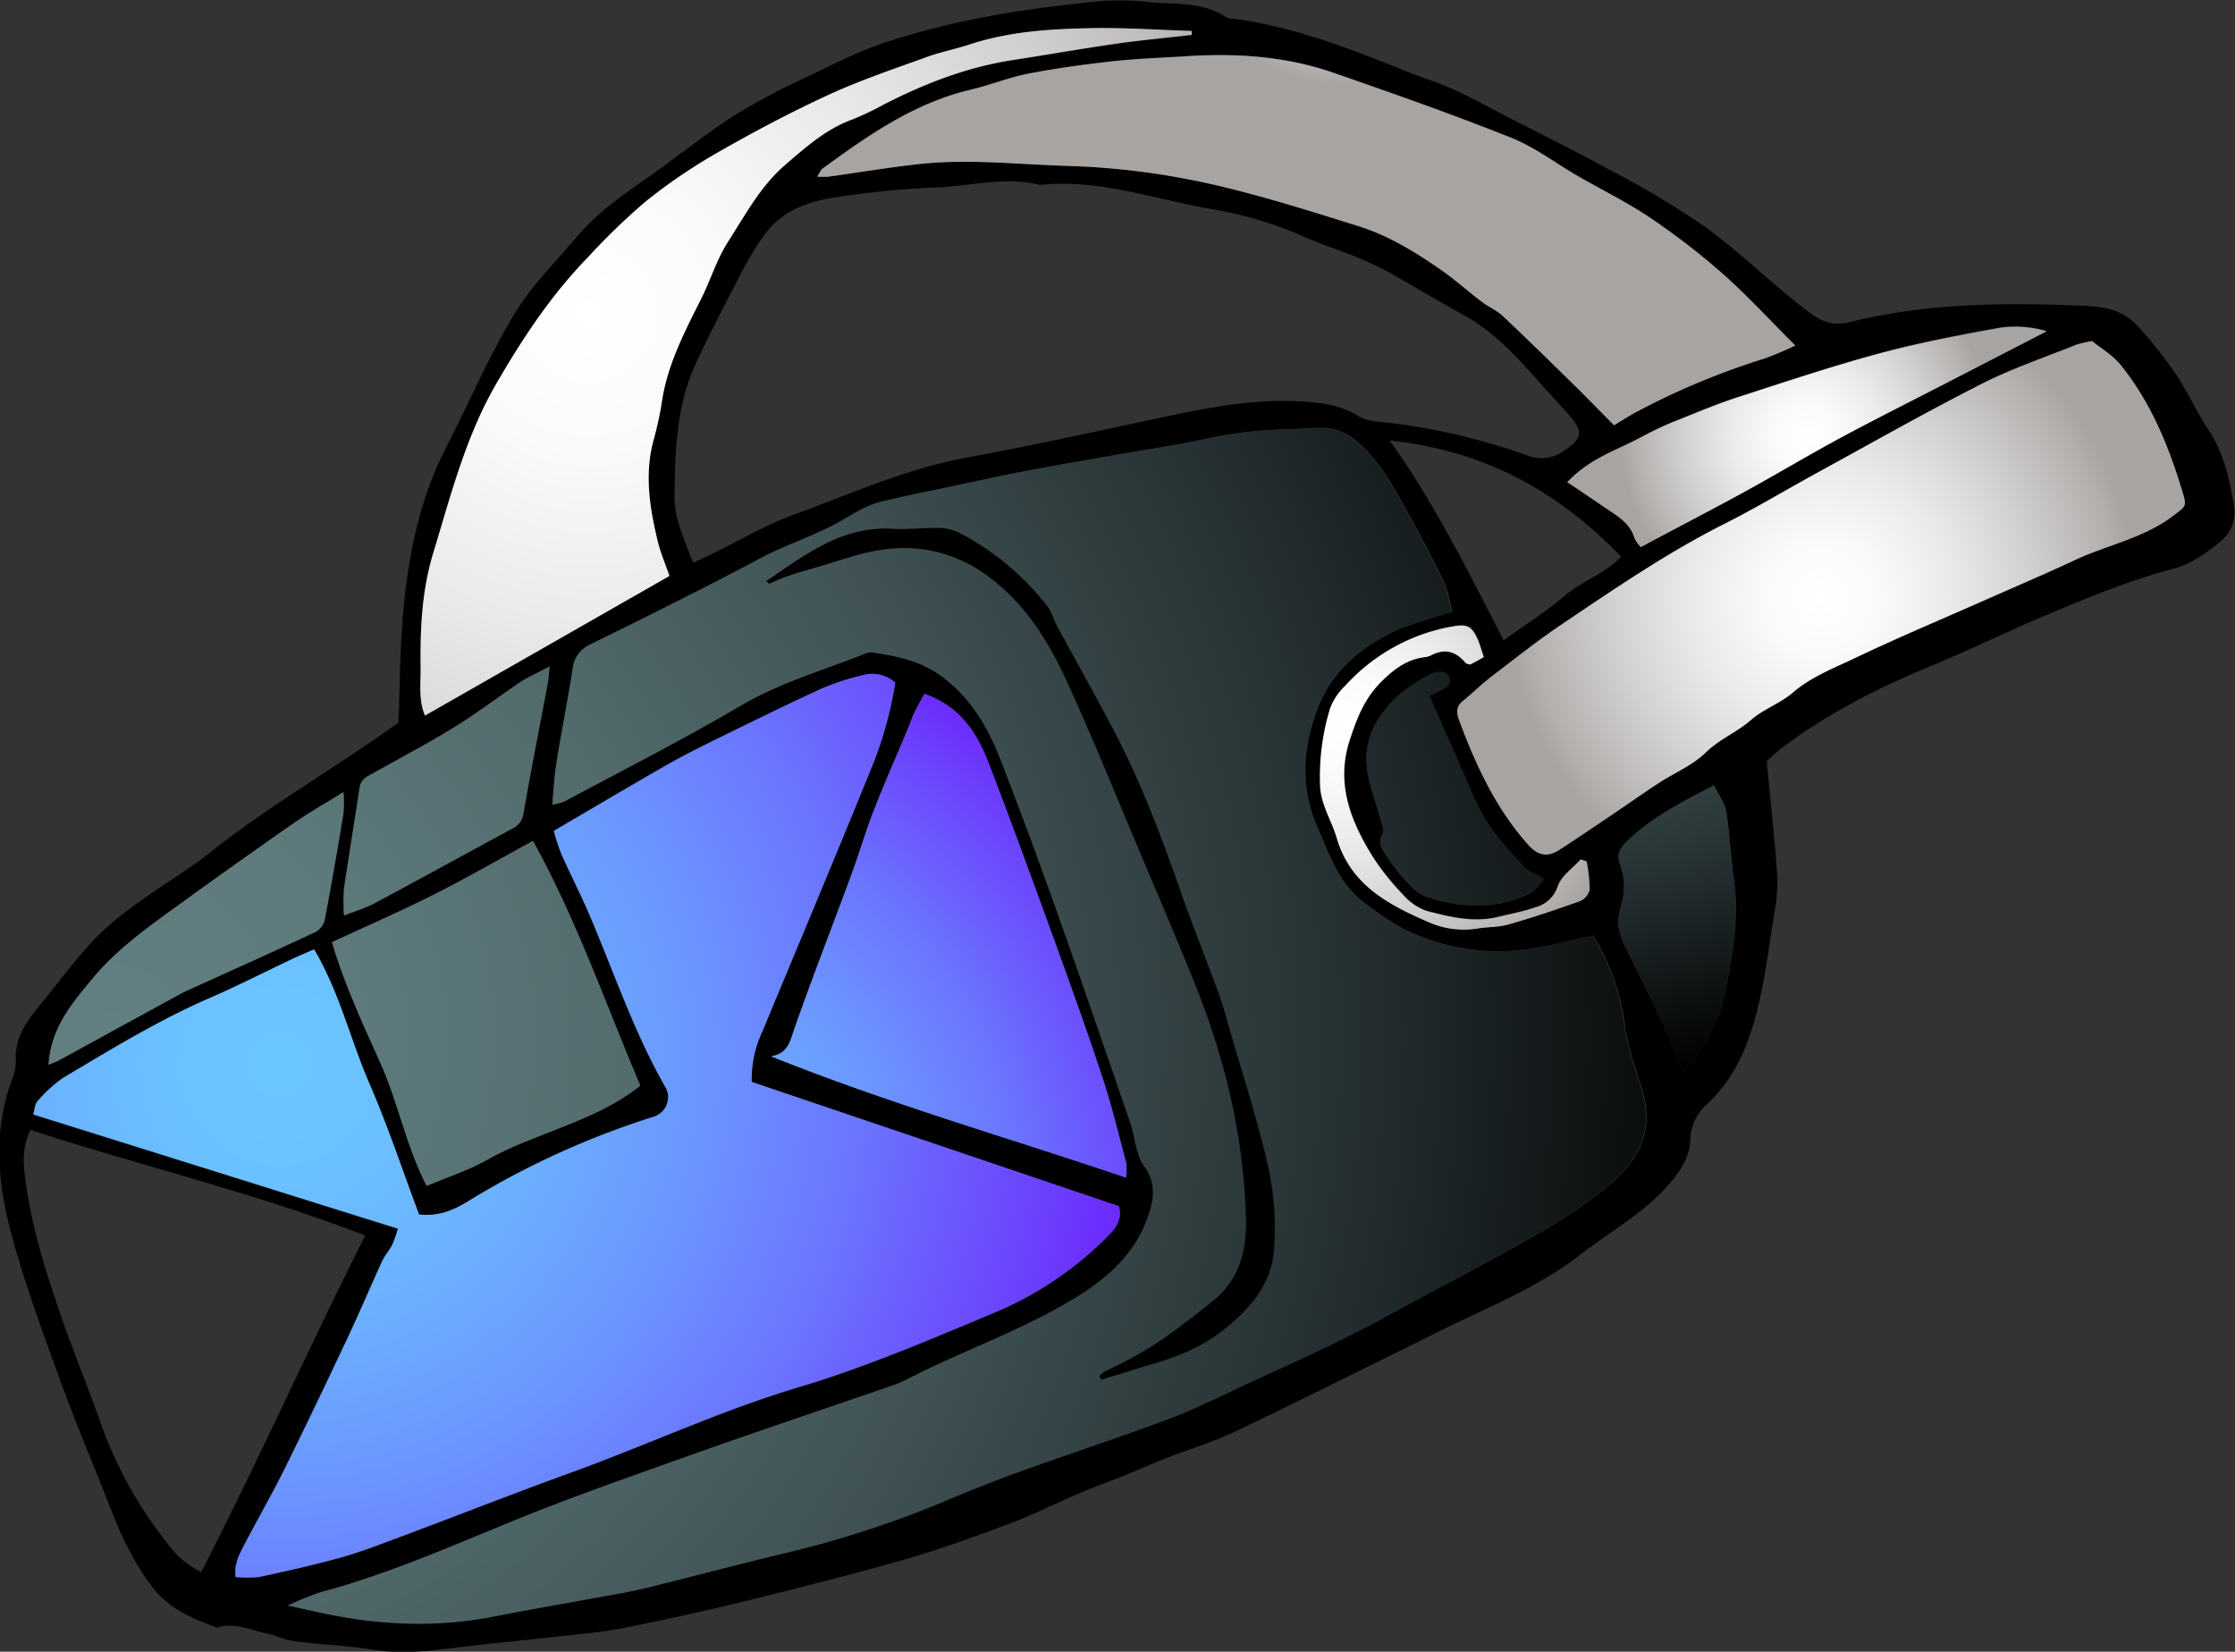 <svg id="Layer_23" data-name="Layer 23" xmlns="http://www.w3.org/2000/svg" xmlns:xlink="http://www.w3.org/1999/xlink" viewBox="0 0 449.9 332.51"><rect x="0" y="0" width="449.9" height="332.51" fill="#333333" stroke="none"/><defs><style>.cls-1{fill:url(#radial-gradient);}.cls-2{fill:url(#radial-gradient-2);}.cls-3{fill:url(#radial-gradient-3);}.cls-4{fill:url(#radial-gradient-4);}.cls-5{fill:url(#radial-gradient-5);}.cls-6{fill:url(#radial-gradient-6);}.cls-7{fill:url(#radial-gradient-9);}.cls-8{fill:url(#radial-gradient-12);}.cls-9{fill:url(#radial-gradient-15);}</style><radialGradient id="radial-gradient" cx="904" cy="1587.05" r="333.21" gradientUnits="userSpaceOnUse"><stop offset="0" stop-color="#627f82"/><stop offset="0.15" stop-color="#5e7a7d"/><stop offset="0.33" stop-color="#526b6d"/><stop offset="0.54" stop-color="#3f5153"/><stop offset="0.76" stop-color="#242e30"/><stop offset="0.99" stop-color="#020202"/><stop offset="1"/></radialGradient><radialGradient id="radial-gradient-2" cx="938.24" cy="1592.65" r="187.99" gradientUnits="userSpaceOnUse"><stop offset="0" stop-color="#6bc6ff"/><stop offset="0.12" stop-color="#6bc1ff"/><stop offset="0.27" stop-color="#6bb1ff"/><stop offset="0.44" stop-color="#6b97fe"/><stop offset="0.63" stop-color="#6b73fe"/><stop offset="0.81" stop-color="#6c46fd"/><stop offset="1" stop-color="#6c12fc"/></radialGradient><radialGradient id="radial-gradient-3" cx="1248.5" cy="1498.72" r="63.37" gradientUnits="userSpaceOnUse"><stop offset="0" stop-color="#fff"/><stop offset="0.18" stop-color="#fafafa"/><stop offset="0.41" stop-color="#ebeaea"/><stop offset="0.66" stop-color="#d3d1d0"/><stop offset="0.93" stop-color="#b2afad"/><stop offset="1" stop-color="#a8a4a2"/></radialGradient><radialGradient id="radial-gradient-4" cx="1152.92" cy="1359.81" r="35.54" xlink:href="#radial-gradient-3"/><radialGradient id="radial-gradient-5" cx="1000.49" cy="1441.54" r="152.88" xlink:href="#radial-gradient-3"/><radialGradient id="radial-gradient-6" cx="1001.84" cy="1621.6" r="136.63" xlink:href="#radial-gradient-2"/><radialGradient id="radial-gradient-9" cx="1245.66" cy="1466.26" r="37.55" xlink:href="#radial-gradient-3"/><radialGradient id="radial-gradient-12" cx="1190.81" cy="1443.35" r="152.99" xlink:href="#radial-gradient"/><radialGradient id="radial-gradient-15" cx="1152.82" cy="1524.52" r="58.37" xlink:href="#radial-gradient-3"/></defs><path d="M1142.84,1546c-.32-.52-.68-.86-.62-1a1.23,1.23,0,0,1,.78-.7c.26,0,.59.29.88.45Z" transform="translate(-881.92 -1378.34)"/><path d="M962.14,1523.8c.25-6.75.27-13.49.78-20.18.93-12.2,3.13-24.12,8.79-35.17,4.53-8.85,8.45-18,13.54-26.55,3.49-5.83,8.45-10.79,12.9-16,4.21-5,9.57-8.59,14.85-12.31,5.62-3.95,11-8.33,16.73-12a139.41,139.41,0,0,1,14.8-7.85c5.18-2.5,10.35-5.14,15.79-6.92a160.15,160.15,0,0,1,20.36-5.16c7.57-1.43,15.24-2.32,22.91-3.12a54.66,54.66,0,0,1,10.06.27c5.13.43,10.48-.12,15.09,3a3.87,3.87,0,0,0,1.64.32c9.5,1.26,18.53,4.3,27.41,7.7,4,1.54,7.93,3.24,12,4.64,6,2.06,11.63,5.43,17.36,8.32,6.24,3.15,12.47,6.29,18.61,9.63a181.76,181.76,0,0,1,19,11.32c7.55,5.38,14,12,21.4,17.51,2.62,2,5,2.71,8.15,1.93,14.58-3.63,29.45-3.94,44.34-3.39,4.69.18,9.75.08,13.32,3.94a83.19,83.19,0,0,1,7.86,9.81c2.49,3.69,4.31,7.84,6.77,11.55,3.06,4.61,4.08,9.8,5,15a7.43,7.43,0,0,1-2.33,6.93c-2.83,2.4-6.14,4.81-9.64,5.74-9.14,2.43-17.79,6-26.45,9.69-7.36,3.11-14.55,6.64-21.93,9.69-10.94,4.51-21.43,9.76-30.88,16.95-1.11.84-2.1,1.83-2.81,2.46.75,7.92,1.58,15.41,2.11,22.92a35.56,35.56,0,0,1-.63,8c-1.06,6.63-1.87,13.35-3.55,19.84-1.76,6.79-4.53,13.26-9.9,18.25a10.09,10.09,0,0,0-3.43,7.36c-.16,3.7-2.38,6.75-4.91,9.52-5,5.48-11.47,9-17.22,13.48-8.05,6.27-17.39,10.09-26.45,14.47-2.4,1.15-4.77,2.39-7.16,3.56-12,5.89-23.87,11.88-35.91,17.59-4.55,2.16-9.43,3.62-14.13,5.46-2.61,1-5.15,2.18-7.74,3.23-3,1.2-6,2.27-9,3.53-4.9,2.08-9.67,4.49-14.64,6.36-7.08,2.65-14.22,5.23-21.49,7.32-10.64,3-21.39,5.73-32.14,8.36q-12.06,2.94-24.25,5.33c-4.39.86-8.88,1.19-13.33,1.7-5.85.66-11.71,1.22-17.56,1.9-6.4.74-12.73,1.78-19.24.71-5.25-.87-10.6-1-15.88-1.71-1.92-.25-3.73-1.2-5.64-1.59-3.24-.66-6.38-2.3-9.83-1.13-4.87-1.81-9.55-3.66-13-8.11-3.93-5.11-6.48-10.78-8.78-16.68-3.15-8.11-6.6-16.11-9.56-24.29-3.63-10-7.4-20.05-10.14-30.34-2.69-10.08-3.65-20.47.09-30.69a10.67,10.67,0,0,0,.86-4.11c-.26-4.32,1.91-7.5,4.44-10.59,3.82-4.66,7.4-9.54,11.5-13.93a65.82,65.82,0,0,1,9.42-7.73c4.42-3.23,9.21-6,13.47-9.37C936,1540.54,949.38,1533,962.14,1523.8Zm31,16.53a13.64,13.64,0,0,0,2.54-.68c11.84-6.37,23.86-12.45,35.44-19.27,8.06-4.75,16.92-7.21,25.44-10.64a2.51,2.51,0,0,1,1.25-.06c4.87.7,9.55,1.68,13.72,4.73,6,4.36,9.39,10.38,12,17,4,10.33,7.84,20.74,11.56,31.19,4.93,13.88,9.7,27.82,14.49,41.75,1,2.9,1.07,6.39,2.79,8.72,2.86,3.89,1.68,7.8.41,11.12-2.45,6.42-7.47,11.08-13.28,14.77-10.84,6.87-23,11-34.39,16.78a25.51,25.51,0,0,1-3.07,1.38c-13.53,4.68-27.1,9.23-40.59,14-12,4.27-24.12,8.49-35.94,13.31-12.86,5.24-25.56,10.86-39,14.44a61.5,61.5,0,0,0-6.53,2.66c2.53.55,4,.85,5.47,1.19,11.76,2.67,23.57,3.39,35.49,1.11,8.41-1.61,16.84-3.08,25.26-4.63,2.2-.41,4.41-.84,6.59-1.38,8.72-2.17,17.41-4.46,26.14-6.58a207.91,207.91,0,0,0,33.18-10.68c5-2.15,10.09-4.18,15.22-6,9.75-3.53,19.61-6.75,29.33-10.37,5-1.85,9.8-4.19,14.62-6.46,9.89-4.65,20-9,29.5-14.26,6.36-3.52,12.82-6.85,19.18-10.35,9.11-5,18.34-9.74,26.32-16.56,6-5.14,8.63-11.12,6.18-19-1.37-4.41-3-8.85-3.52-13.39a44.78,44.78,0,0,0-6.34-17.5c-3.85.85-7.64,1.8-11.48,2.5a42.91,42.91,0,0,1-26.64-3.84,54.65,54.65,0,0,1-7.65-5.09c-5.36-3.8-7.21-9.8-9.71-15.43-3.75-8.44-2.78-17.09.54-25,3-7,9.16-11.91,16.33-15a108,108,0,0,1,10.34-3.26c-.62-2.22-.88-4.36-1.77-6.19-2.46-5-5.09-10-7.83-14.88s-5.41-9.78-9.9-13.47a10.53,10.53,0,0,0-7.27-2.56c-2,0-3.92.22-5.89.29a84.12,84.12,0,0,0-15.87,1.7c-6.27,1.42-12.67,2.3-19,3.43-6.19,1.09-12.4,2.16-18.58,3.33-4.42.83-8.8,1.81-13.19,2.74-5.21,1.1-10.45,2.12-15.62,3.38-3.49.84-6.38,3-9.5,4.65-4.78,2.49-10,4.19-14.86,6.77-11.25,6-22.67,11.65-34.11,17.28a6,6,0,0,0-3.63,5.1c-1,6.37-2.26,12.7-3.29,19.07C993.46,1534.78,993.37,1537.38,993.09,1540.33Zm.3,5.28a43.81,43.81,0,0,0,1.5,4.73c1.77,4,3.76,7.84,5.48,11.83,5.07,11.8,9.11,24,15.56,35.25a4.11,4.11,0,0,1-2.44,5.74c-2.53.78-5,1.66-7.5,2.56A166.77,166.77,0,0,0,976.48,1620c-3,1.86-6,3.35-10.25,2.88-3.23-8.63-6.2-17.67-10-26.36s-6-18.33-11.13-27c-1.76.78-3.16,1.37-4.53,2-5.45,2.58-10.83,5.34-16.36,7.74-10.34,4.47-19.9,10.35-29.54,16.07a26.54,26.54,0,0,0-5.27,4.8c-.54.57-.54,1.65-.83,2.62l73.42,23a28.78,28.78,0,0,1-1.17,3.28c-.55,1.13-1.44,2.09-2,3.22-2.34,5.1-4.51,10.26-6.9,15.33-4.18,8.88-8.4,17.74-12.76,26.53-2.55,5.16-5.44,10.15-8.1,15.25-1,1.94-2.09,3.91-1.76,6.5a23.26,23.26,0,0,0,4.74,0c5.61-1.22,11.22-2.47,16.74-4,4-1.13,7.95-2.68,11.88-4.15,11.56-4.33,23-8.84,34.66-13.05,15.16-5.5,29.78-12.32,45.32-17,13.54-4,26.63-9.67,39.7-15.13a70.38,70.38,0,0,0,22.84-15.57c1.72-1.73,2.61-3.58,1.91-5.76l-73.9-25a22.81,22.81,0,0,1,2.19-10.24c7.25-17.49,14.6-34.93,21.72-52.47a77.09,77.09,0,0,0,5-17.67,7,7,0,0,0-6.49-1.52,51.4,51.4,0,0,0-8.39,2.73c-8,3.71-16,7.62-23.88,11.52-3,1.49-6,3.1-8.88,4.78C1007.6,1537.25,1000.73,1541.31,993.39,1545.61Zm28-54c7.18-3.12,13.14-7,19.85-9.49,11.67-4.27,23-9.43,35.36-11.69,14.62-2.66,29.11-6,43.68-9,7.7-1.56,15.47-2.74,23.38-2.29,4.08.24,8.07.68,11.68,3a9.45,9.45,0,0,0,4,1.08,127.58,127.58,0,0,1,29.84,6.76,7.64,7.64,0,0,0,7.49-.88c3.74-2.47,4-3.79,1-7.25-2.11-2.42-4.33-4.74-6.46-7.14-4.39-5-8.87-9.78-14.81-13-2.21-1.19-4.36-2.49-6.55-3.72-3.9-2.21-7.7-4.64-11.76-6.53-4.4-2.05-9.1-3.47-13.58-5.39a77.09,77.09,0,0,0-18-5.51c-11.73-1.9-23.1-6.29-35.28-5-7.13-1.77-14.2.31-21.29.53a182.41,182.41,0,0,0-19.23,1.87c-5.94.83-11.56,2.68-15.22,8a62.84,62.84,0,0,0-4.13,6.8c-3.29,6.36-6.66,12.69-9.61,19.2-3.78,8.37-4,17.48-4.1,26.42C1017.64,1482.67,1019.66,1486.94,1021.42,1491.57ZM1303.05,1447a24.71,24.71,0,0,0-3.14.72c-6.36,2.57-12.91,4.77-19,7.86-11.25,5.72-22.23,12-33.3,18-6.15,3.36-12.16,7-18.42,10.15-11.57,5.82-22.21,13.1-32.9,20.31-4.88,3.28-9.49,7-14.16,10.52-2,1.53-3.78,3.32-5.73,4.9-1.36,1.1-1.29,2.34-.77,3.77,3.35,9.13,7.39,17.88,14,25.23,2,2.19,3.86,2.49,6.33.89,3.4-2.22,6.77-4.49,10.13-6.76s6.46-4.47,9.75-6.62,6.86-3.58,9.5-6.18,6.24-4,9.07-6.52c2.49-2.18,5.89-3.32,8.4-5.49,3.71-3.18,8.16-4.88,12.41-6.91,8.47-4.05,17.14-7.69,25.74-11.49,6.27-2.78,12.6-5.47,18.82-8.37,6.46-3,13.65-4.34,19.51-8.76,2.73-2.06,2.88-1.88,1.93-5.07-2.76-9.19-6.39-18-12.5-25.51C1307.09,1449.75,1304.73,1448.4,1303.05,1447ZM1046.4,1413.9a19.39,19.39,0,0,0,2.24,0c6.09-.84,12.17-1.87,18.28-2.54,9.95-1.1,19.89.06,29.84.36a151.91,151.91,0,0,1,29.59,3.8c9.81,2.26,19.45,5.32,29.07,8.33,6.17,1.93,11.68,5.36,16.95,9.05,2.75,1.93,5.26,4.19,7.94,6.23,1.32,1,2.94,1.67,4.14,2.8,4.89,4.61,9.67,9.31,14.47,14,2.67,2.62,5.28,5.3,7.94,8,1.89-1.12,3.4-2.12,5-2.94a149.35,149.35,0,0,1,25.22-10.47,66.3,66.3,0,0,0,6.26-2.64c-5.24-5.23-9.68-10.09-14.59-14.43a142.44,142.44,0,0,0-14.61-11.28c-4.62-3.12-9.68-5.59-14.53-8.38-4.5-2.6-8.72-5.85-13.49-7.75-11.72-4.67-23.63-8.87-35.56-13-9.66-3.34-19.71-4.07-29.87-3.39-4.89.33-9.81.49-14.68,1-5.7.63-11.4,1.4-17,2.49-4,.77-7.79,2.32-11.74,3.26-11.36,2.69-20.64,9.22-29.83,15.93C1047.13,1412.57,1047,1413,1046.4,1413.9Zm75.42-28.53v-.76c-6.85-.21-13.7-.71-20.54-.56-8.12.17-16.26.69-24.09,3.26-2.94,1-6,1.56-8.89,2.62-6.58,2.39-13.24,4.63-19.59,7.55-7.62,3.52-15.08,7.46-22.37,11.64a110.93,110.93,0,0,0-14.56,9.93,133.39,133.39,0,0,0-11.47,11.1c-7.4,7.59-13.19,16.36-18.48,25.49-6.19,10.68-9.18,22.56-12.73,34.21-2.26,7.44-2.61,15.2-2.5,23,0,3.19-.45,6.45.87,9.59l49.22-28.11c-.85-2.47-1.8-4.66-2.35-6.94-1.62-6.73-2.73-13.49-.85-20.4a68.58,68.58,0,0,0,1.68-7.75c1.12-7.51,4.59-14.1,7.92-20.74,1.9-3.8,3.08-7.86,5.46-11.56,3.5-5.41,6.51-11.14,11.45-15.38,4.13-3.54,8.22-7.22,13.52-9.13a58.42,58.42,0,0,0,6.44-3.08c8.17-4.17,16.63-7.45,25.74-8.86,6.93-1.07,13.84-2.3,20.78-3.29C1111.57,1386.42,1116.7,1386,1121.82,1385.37ZM1068,1518c-.7,1.3-1.39,2.47-2,3.69s-1,2.59-1.58,3.88c-2.22,5.29-4.54,10.53-6.62,15.87-1.67,4.3-3,8.76-4.57,13.09-3.78,10.26-7.77,20.44-11.38,30.75-.9,2.55-1.24,5.08-4.73,5.65,23.47,9.41,47.46,16.32,71.5,24.44a14.47,14.47,0,0,0,0-3c-1.52-5.67-2.89-11.39-4.72-17-3-9-6.21-18-9.46-27-4.45-12.24-8.89-24.48-13.57-36.63C1078.57,1525.89,1075.23,1520.59,1068,1518Zm-179.94,87.77c-1.64,3.4-1.48,6.29-1.13,9.26,1.2,10.09,4.31,19.69,7.62,29.22,2.38,6.88,5.23,13.6,7.6,20.48a84.12,84.12,0,0,0,13.61,24.48,18.22,18.22,0,0,0,6.67,5.63c11.5-22.42,21.66-45.25,33-67.77C933.33,1618.49,910.53,1613.12,888.05,1605.81Zm60.69-37.8c2.44,8.38,6.16,16.32,9.76,24.35s5.17,16.76,9.31,24.73c4.4-1.85,8.45-3.13,12.06-5.19,4.68-2.66,9.65-4.42,14.6-6.39,5.53-2.22,11.16-4.47,16.35-8.59-7-16.4-12.72-33.17-21.61-49.29-7,3.81-13.41,7.52-20,10.84S955.81,1564.74,948.74,1568Zm248.67-92.6c3.19,2.14,6.06,4.08,8.95,6,2,1.33,3.88,2.77,4.59,5.27a7,7,0,0,0,1.26,1.76c7-3.71,13.87-7.25,20.63-11s13.4-7.67,20.2-11.34,13.69-7.09,20.55-10.63l20.33-10.48a22.35,22.35,0,0,0-9.29-.73c-8.14,1.47-16.29,3-24.27,5.15-9.6,2.59-19.06,5.75-28.53,8.82-4,1.29-7.88,2.91-11.78,4.48a65.42,65.42,0,0,0-7.27,3.33C1207.78,1468.85,1202.09,1470.44,1197.41,1475.41ZM891.69,1592.68c1.08-.44,1.73-.63,2.32-1,8-4.37,16-8.77,24-13.13,1.1-.61,2.26-1.1,3.41-1.63,8-3.66,16.09-7.28,24.08-11a3.76,3.76,0,0,0,1.8-2.4c1.36-7.14,2.59-14.3,3.78-21.46a30.65,30.65,0,0,0,0-4.28c-3.63,2.25-6.78,4-9.73,6.07q-11.88,8.28-23.61,16.77c-6.13,4.44-12.31,8.83-17.2,14.73C896.43,1580.3,892.19,1585.16,891.69,1592.68Zm100.88-80.19c-2.35,1.27-4.23,2.09-5.92,3.22-4.42,2.94-8.64,6.21-13.15,9-5.24,3.24-10.71,6.09-16.07,9.12-1.31.74-2.82,1.24-3.1,3.11-1,6.78-2.15,13.54-3.14,20.32a41.76,41.76,0,0,0,0,5.43c2.54-1,4.42-1.56,6.11-2.46,9.24-5,18.43-10,27.66-15a3.9,3.9,0,0,0,2.35-3.11c1.54-8.83,3.28-17.62,4.94-26.42C992.36,1514.87,992.4,1514.06,992.57,1512.49ZM1220.7,1594a34.54,34.54,0,0,0,8.78-17.27c1.32-7,2.54-14,1.49-21.26-.66-4.55-.81-9.18-1.55-13.71-.3-1.79-1.55-3.43-2.46-5.32-6.53,3.41-12.63,6.45-17.62,11.38-1.43,1.41-2,2.66-1.32,4.37a13.67,13.67,0,0,1,.06,9.1c-.87,2.85-.23,5.16,1,7.59,2.85,5.78,5.68,11.56,8.43,17.37C1218.6,1588.63,1219.5,1591.1,1220.7,1594Zm-51.08-75.61a24.11,24.11,0,0,0,3.5-1.78,2.05,2.05,0,0,0,.64-1.77,2.15,2.15,0,0,0-1.51-1.18,3.9,3.9,0,0,0-2.38.42,36.92,36.92,0,0,0-6,3.88c-4.88,4.29-7.89,9.53-6.6,16.3.56,3,1.68,5.86,2.48,8.8.29,1.06.94,2.5.51,3.17-1.26,2,.1,3.35.87,4.58a38.81,38.81,0,0,0,5,6.15,8.6,8.6,0,0,0,3.55,2.13c6.89,2.11,13.77,2.31,20.38-1,1.05-.54,1.76-1.76,2.71-2.77-1.71-1-3.11-1.47-4-2.41-3.86-4.06-7.59-8.26-9.89-13.48C1175.87,1532.5,1172.81,1525.6,1169.62,1518.4Zm15-11.16c4.55-3.28,8.61-5.81,12.2-8.9s8.13-4.42,11.42-7.93c-12.86-13.31-27.64-21.39-46.57-23.37C1170.91,1480,1177.5,1493.52,1184.6,1507.24Zm16.71,44.51-1.16-.44c-1.58,1.77-3.87,3.3-4.58,5.37a6.5,6.5,0,0,1-4.66,4.31c-2.38.82-4.88,1.28-7.33,1.88-5,1.22-9.77,0-14.48-1.21a11.09,11.09,0,0,1-4.72-3.29,49.24,49.24,0,0,1-6-7.5c-4.51-7.2-7.54-14.82-4.72-23.52,1.43-4.38,3-8.49,6.56-12,2.59-2.52,5-4.28,8.48-4.75a3.84,3.84,0,0,0,1.22-.31c2.77-1.5,5.1-1,7.07,1.44.15.19.51.21.91.36.4-.21.9-.45,1.38-.72s1-.56,1.38-.79c-.52-1.56-.8-2.64-1.25-3.65-1.17-2.64-2.09-3-5-2.53a38,38,0,0,0-21.69,12,12,12,0,0,0-3,4.52,47.2,47.2,0,0,0-2,15.75c.24,3.82,2.33,6.86,3.34,10.32,2.76,9.43,10.35,13.41,18.44,16.92a17.36,17.36,0,0,0,9.89,1.31c2.07-.34,4.24-.23,6.23-.81,4.84-1.38,9.62-3,14.35-4.68a3.42,3.42,0,0,0,2-2.34A32.51,32.51,0,0,0,1201.31,1551.75Z" transform="translate(-881.92 -1378.34)"/><path class="cls-1" d="M993.09,1540.33c.28-2.95.37-5.55.78-8.11,1-6.37,2.29-12.7,3.29-19.07a6,6,0,0,1,3.63-5.1c11.44-5.63,22.86-11.3,34.11-17.28,4.85-2.58,10.08-4.28,14.86-6.77,3.12-1.63,6-3.81,9.5-4.65,5.17-1.26,10.41-2.28,15.62-3.38,4.39-.93,8.77-1.91,13.19-2.74,6.18-1.17,12.39-2.24,18.58-3.33,6.35-1.13,12.75-2,19-3.43a84.12,84.12,0,0,1,15.87-1.7c2-.07,3.92-.25,5.89-.29a10.53,10.53,0,0,1,7.27,2.56c4.49,3.69,7.17,8.58,9.9,13.47s5.37,9.85,7.83,14.88c.89,1.83,1.15,4,1.77,6.19a108,108,0,0,0-10.34,3.26c-7.17,3.06-13.38,7.94-16.33,15-3.32,7.89-4.29,16.54-.54,25,2.5,5.63,4.35,11.63,9.71,15.43a54.65,54.65,0,0,0,7.65,5.09,42.91,42.91,0,0,0,26.64,3.84c3.84-.7,7.63-1.65,11.48-2.5a44.78,44.78,0,0,1,6.34,17.5c.54,4.54,2.15,9,3.52,13.39,2.45,7.85-.16,13.83-6.18,19-8,6.82-17.21,11.55-26.32,16.56-6.36,3.5-12.82,6.83-19.18,10.35-9.54,5.28-19.61,9.61-29.5,14.26-4.82,2.27-9.64,4.61-14.62,6.46-9.72,3.62-19.58,6.84-29.33,10.37-5.13,1.86-10.21,3.89-15.22,6a207.91,207.91,0,0,1-33.18,10.68c-8.73,2.12-17.42,4.41-26.14,6.58-2.18.54-4.39,1-6.59,1.38-8.42,1.55-16.85,3-25.26,4.63-11.92,2.28-23.73,1.56-35.49-1.11-1.47-.34-2.94-.64-5.47-1.19a61.5,61.5,0,0,1,6.53-2.66c13.47-3.58,26.17-9.2,39-14.44,11.82-4.82,23.9-9,35.94-13.31,13.49-4.79,27.06-9.34,40.59-14a25.51,25.51,0,0,0,3.07-1.38c11.36-5.81,23.55-9.91,34.39-16.78,5.81-3.69,10.83-8.35,13.28-14.77,1.27-3.32,2.45-7.23-.41-11.12-1.72-2.33-1.79-5.82-2.79-8.72-4.79-13.93-9.56-27.87-14.49-41.75-3.72-10.45-7.54-20.86-11.56-31.19-2.56-6.59-6-12.61-12-17-4.17-3.05-8.85-4-13.72-4.73a2.51,2.51,0,0,0-1.25.06c-8.52,3.43-17.38,5.89-25.44,10.64-11.58,6.82-23.6,12.9-35.44,19.27A13.64,13.64,0,0,1,993.09,1540.33Zm110.15,115,.33.73c1.69-.51,3.38-1,5.06-1.53,1.47-.45,2.91-1,4.39-1.37,5.27-1.48,10.31-3.39,14.73-6.79,5.54-4.26,10.11-9.36,10.62-16.48a58.35,58.35,0,0,0-1.18-16.73c-2.13-9.42-5.16-18.63-7.83-27.93-.66-2.28-1.26-4.59-2.08-6.82-2.56-7-5.36-13.88-7.8-20.91-3.84-11-8-21.89-13.41-32.22-3.72-7.07-7.64-14-11.44-21.06-.67-1.23-1-2.71-1.83-3.77a53.59,53.59,0,0,0-17.55-14.75,9.82,9.82,0,0,0-4-1.1c-3.2-.08-6.43.37-9.62.18-10.23-.62-17.6,5.22-25.46,10.53.45.34.61.53.66.5,3.48-1.74,7.22-2.61,10.92-3.73,4.15-1.26,8.17-2.72,12.53-3.21a27.89,27.89,0,0,1,18.54,4.08c8.22,5.24,13.48,13.11,17.47,21.7,5,10.8,9.46,21.87,14.1,32.84,4,9.55,8.14,19.09,12,28.72,6.08,15.09,9.87,30.75,10.34,47.06.19,6.3-1.09,12.36-6.37,16.72-2,1.66-4.11,3.27-6.21,4.83a74.15,74.15,0,0,1-15.42,9.36A7.26,7.26,0,0,0,1103.24,1655.36Z" transform="translate(-881.92 -1378.34)"/><path class="cls-2" d="M993.39,1545.61c7.34-4.3,14.21-8.36,21.12-12.35,2.91-1.68,5.87-3.29,8.88-4.78,7.93-3.9,15.86-7.81,23.88-11.52a51.4,51.4,0,0,1,8.39-2.73,7,7,0,0,1,6.49,1.52,77.09,77.09,0,0,1-5,17.67c-7.12,17.54-14.47,35-21.72,52.47a22.81,22.81,0,0,0-2.19,10.24l73.9,25c.7,2.18-.19,4-1.91,5.76a70.38,70.38,0,0,1-22.84,15.57c-13.07,5.46-26.16,11.08-39.7,15.13-15.54,4.64-30.16,11.46-45.32,17-11.61,4.21-23.1,8.72-34.66,13.05-3.93,1.47-7.85,3-11.88,4.15-5.52,1.55-11.13,2.8-16.74,4a23.26,23.26,0,0,1-4.74,0c-.33-2.59.76-4.56,1.76-6.5,2.66-5.1,5.55-10.09,8.1-15.25,4.36-8.79,8.58-17.65,12.76-26.53,2.39-5.07,4.56-10.23,6.9-15.33.52-1.13,1.41-2.09,2-3.22a28.78,28.78,0,0,0,1.17-3.28l-73.42-23c.29-1,.29-2,.83-2.62a26.54,26.54,0,0,1,5.27-4.8c9.64-5.72,19.2-11.6,29.54-16.07,5.53-2.4,10.91-5.16,16.36-7.74,1.37-.65,2.77-1.24,4.53-2,5.13,8.67,7.31,18.19,11.13,27s6.75,17.73,10,26.36c4.23.47,7.21-1,10.25-2.88a166.77,166.77,0,0,1,29.51-14.24c2.48-.9,5-1.78,7.5-2.56a4.11,4.11,0,0,0,2.44-5.74c-6.45-11.2-10.49-23.45-15.56-35.25-1.72-4-3.71-7.86-5.48-11.83A43.81,43.81,0,0,1,993.39,1545.61Z" transform="translate(-881.92 -1378.34)"/><path class="cls-3" d="M1303.05,1447c1.68,1.37,4,2.72,5.64,4.68,6.11,7.52,9.74,16.32,12.5,25.51,1,3.19.8,3-1.93,5.07-5.86,4.42-13,5.74-19.51,8.76-6.22,2.9-12.55,5.59-18.82,8.37-8.6,3.8-17.27,7.44-25.74,11.49-4.25,2-8.7,3.73-12.41,6.91-2.51,2.17-5.91,3.31-8.4,5.49-2.83,2.48-6.32,3.84-9.07,6.52s-6.33,4.11-9.5,6.18-6.49,4.42-9.75,6.62-6.73,4.54-10.13,6.76c-2.47,1.6-4.36,1.3-6.33-.89-6.58-7.35-10.62-16.1-14-25.23-.52-1.43-.59-2.67.77-3.77,1.95-1.58,3.74-3.37,5.73-4.9,4.67-3.57,9.28-7.24,14.16-10.52,10.69-7.21,21.33-14.49,32.9-20.31,6.26-3.14,12.27-6.79,18.42-10.15,11.07-6.06,22.05-12.29,33.3-18,6.09-3.09,12.64-5.29,19-7.86A24.71,24.71,0,0,1,1303.05,1447Z" transform="translate(-881.92 -1378.34)"/><path class="cls-4" d="M1046.4,1413.9c.59-.91.73-1.33,1-1.55,9.19-6.71,18.47-13.24,29.83-15.93,4-.94,7.76-2.49,11.74-3.26,5.62-1.09,11.32-1.86,17-2.49,4.87-.54,9.79-.7,14.68-1,10.16-.68,20.21,0,29.87,3.39,11.93,4.13,23.84,8.33,35.56,13,4.77,1.9,9,5.15,13.49,7.75,4.85,2.79,9.91,5.26,14.53,8.38a142.44,142.44,0,0,1,14.61,11.28c4.91,4.34,9.35,9.2,14.59,14.43a66.3,66.3,0,0,1-6.26,2.64,149.35,149.35,0,0,0-25.22,10.47c-1.61.82-3.12,1.82-5,2.94-2.66-2.68-5.27-5.36-7.94-8-4.8-4.71-9.58-9.41-14.47-14-1.2-1.13-2.82-1.79-4.14-2.8-2.68-2-5.19-4.3-7.94-6.23-5.27-3.69-10.78-7.12-16.95-9.05-9.62-3-19.26-6.07-29.07-8.33a151.91,151.91,0,0,0-29.59-3.8c-10-.3-19.89-1.46-29.84-.36-6.11.67-12.19,1.7-18.28,2.54A19.39,19.39,0,0,1,1046.4,1413.9Z" transform="translate(-881.92 -1378.34)"/><path class="cls-5" d="M1121.82,1385.37c-5.12.58-10.25,1.05-15.35,1.78-6.94,1-13.85,2.22-20.78,3.29-9.11,1.41-17.57,4.69-25.74,8.86a58.42,58.42,0,0,1-6.44,3.08c-5.3,1.91-9.39,5.59-13.52,9.13-4.94,4.24-8,10-11.45,15.38-2.38,3.7-3.56,7.76-5.46,11.56-3.33,6.64-6.8,13.23-7.92,20.74a68.58,68.58,0,0,1-1.68,7.75c-1.88,6.91-.77,13.67.85,20.4.55,2.28,1.5,4.47,2.35,6.94l-49.22,28.11c-1.32-3.14-.83-6.4-.87-9.59-.11-7.75.24-15.51,2.5-23,3.55-11.65,6.54-23.53,12.73-34.21,5.29-9.13,11.08-17.9,18.48-25.49a133.39,133.39,0,0,1,11.47-11.1,110.93,110.93,0,0,1,14.56-9.93c7.29-4.18,14.75-8.12,22.37-11.64,6.35-2.92,13-5.16,19.59-7.55,2.89-1.06,6-1.66,8.89-2.62,7.83-2.57,16-3.09,24.09-3.26,6.84-.15,13.69.35,20.54.56Z" transform="translate(-881.92 -1378.34)"/><path class="cls-6" d="M1068,1518c7.24,2.55,10.58,7.85,12.88,13.81,4.68,12.15,9.12,24.39,13.57,36.63,3.25,9,6.48,17.91,9.46,27,1.83,5.56,3.2,11.28,4.72,17a14.47,14.47,0,0,1,0,3c-24-8.12-48-15-71.5-24.44,3.49-.57,3.83-3.1,4.73-5.65,3.61-10.31,7.6-20.49,11.38-30.75,1.6-4.33,2.9-8.79,4.57-13.09,2.08-5.34,4.4-10.58,6.62-15.87.54-1.29,1-2.61,1.58-3.88S1067.29,1519.34,1068,1518Z" transform="translate(-881.92 -1378.34)"/><path class="cls-6" d="M888.05,1605.81c22.48,7.31,45.28,12.68,67.33,21.3-11.3,22.52-21.46,45.35-33,67.77a18.22,18.22,0,0,1-6.67-5.63,84.12,84.12,0,0,1-13.61-24.48c-2.37-6.88-5.22-13.6-7.6-20.48-3.31-9.53-6.42-19.13-7.62-29.22C886.57,1612.1,886.41,1609.21,888.05,1605.81Z" transform="translate(-881.92 -1378.34)"/><path class="cls-1" d="M948.74,1568c7.07-3.27,13.86-6.21,20.46-9.54s13-7,20-10.84c8.89,16.12,14.66,32.89,21.61,49.29-5.19,4.12-10.82,6.37-16.35,8.59-5,2-9.92,3.73-14.6,6.39-3.61,2.06-7.66,3.34-12.06,5.19-4.14-8-5.73-16.76-9.31-24.73S951.18,1576.39,948.74,1568Z" transform="translate(-881.92 -1378.34)"/><path class="cls-7" d="M1197.41,1475.41c4.68-5,10.37-6.56,15.37-9.32a65.42,65.42,0,0,1,7.27-3.33c3.9-1.57,7.79-3.19,11.78-4.48,9.47-3.07,18.93-6.23,28.53-8.82,8-2.14,16.13-3.68,24.27-5.15a22.35,22.35,0,0,1,9.29.73l-20.33,10.48c-6.86,3.54-13.77,7-20.55,10.63s-13.42,7.64-20.2,11.34-13.62,7.24-20.63,11a7,7,0,0,1-1.26-1.76c-.71-2.5-2.57-3.94-4.59-5.27C1203.47,1479.49,1200.6,1477.55,1197.41,1475.41Z" transform="translate(-881.92 -1378.34)"/><path class="cls-1" d="M891.69,1592.68c.5-7.52,4.74-12.38,8.83-17.32,4.89-5.9,11.07-10.29,17.2-14.73q11.71-8.49,23.61-16.77c2.95-2,6.1-3.82,9.73-6.07a30.65,30.65,0,0,1,0,4.28c-1.19,7.16-2.42,14.32-3.78,21.46a3.76,3.76,0,0,1-1.8,2.4c-8,3.76-16.05,7.38-24.08,11-1.15.53-2.31,1-3.41,1.63-8,4.36-16,8.76-24,13.13C893.42,1592.05,892.77,1592.24,891.69,1592.68Z" transform="translate(-881.92 -1378.34)"/><path class="cls-1" d="M992.57,1512.49c-.17,1.57-.21,2.38-.35,3.16-1.66,8.8-3.4,17.59-4.94,26.42a3.9,3.9,0,0,1-2.35,3.11c-9.23,5-18.42,10.07-27.66,15-1.69.9-3.57,1.45-6.11,2.46a41.76,41.76,0,0,1,0-5.43c1-6.78,2.12-13.54,3.14-20.32.28-1.87,1.79-2.37,3.1-3.11,5.36-3,10.83-5.88,16.07-9.12,4.51-2.78,8.73-6,13.15-9C988.34,1514.58,990.22,1513.76,992.57,1512.49Z" transform="translate(-881.92 -1378.34)"/><path class="cls-8" d="M1220.7,1594c-1.2-2.91-2.1-5.38-3.22-7.75-2.75-5.81-5.58-11.59-8.43-17.37-1.2-2.43-1.84-4.74-1-7.59a13.67,13.67,0,0,0-.06-9.1c-.67-1.71-.11-3,1.32-4.37,5-4.93,11.09-8,17.62-11.38.91,1.89,2.16,3.53,2.46,5.32.74,4.53.89,9.16,1.55,13.71,1,7.21-.17,14.26-1.49,21.26A34.54,34.54,0,0,1,1220.7,1594Z" transform="translate(-881.92 -1378.34)"/><path class="cls-1" d="M1169.62,1518.4c3.19,7.2,6.25,14.1,9.29,21,2.3,5.22,6,9.42,9.89,13.48.89.94,2.29,1.41,4,2.41-1,1-1.66,2.23-2.71,2.77-6.61,3.34-13.49,3.14-20.38,1a8.6,8.6,0,0,1-3.55-2.13,38.81,38.81,0,0,1-5-6.15c-.77-1.23-2.13-2.61-.87-4.58.43-.67-.22-2.11-.51-3.17-.8-2.94-1.92-5.81-2.48-8.8-1.29-6.77,1.72-12,6.6-16.3a36.92,36.92,0,0,1,6-3.88,3.9,3.9,0,0,1,2.38-.42,2.15,2.15,0,0,1,1.51,1.18,2.05,2.05,0,0,1-.64,1.77A24.11,24.11,0,0,1,1169.62,1518.4Z" transform="translate(-881.92 -1378.34)"/><path class="cls-8" d="M1184.6,1507.24c-7.1-13.72-13.69-27.23-22.95-40.2,18.93,2,33.71,10.06,46.57,23.37-3.29,3.51-7.94,4.93-11.42,7.93S1189.15,1504,1184.6,1507.24Z" transform="translate(-881.92 -1378.34)"/><path class="cls-9" d="M1201.31,1551.75a32.51,32.51,0,0,1,.59,5.69,3.42,3.42,0,0,1-2,2.34c-4.73,1.7-9.51,3.3-14.35,4.68-2,.58-4.16.47-6.23.81a17.36,17.36,0,0,1-9.89-1.31c-8.09-3.51-15.68-7.49-18.44-16.92-1-3.46-3.1-6.5-3.34-10.32a47.2,47.2,0,0,1,2-15.75,12,12,0,0,1,3-4.52,38,38,0,0,1,21.69-12c2.87-.51,3.79-.11,5,2.53.45,1,.73,2.09,1.25,3.65-.4.23-.88.52-1.38.79s-1,.51-1.38.72c-.4-.15-.76-.17-.91-.36-2-2.41-4.3-2.94-7.07-1.44a3.84,3.84,0,0,1-1.22.31c-3.47.47-5.89,2.23-8.48,4.75-3.59,3.48-5.13,7.59-6.56,12-2.82,8.7.21,16.32,4.72,23.52a49.24,49.24,0,0,0,6,7.5,11.09,11.09,0,0,0,4.72,3.29c4.71,1.23,9.52,2.43,14.48,1.21,2.45-.6,5-1.06,7.33-1.88a6.5,6.5,0,0,0,4.66-4.31c.71-2.07,3-3.6,4.58-5.37Z" transform="translate(-881.92 -1378.34)"/><path d="M1103.24,1655.36a7.26,7.26,0,0,1,1.49-1.15,74.15,74.15,0,0,0,15.42-9.36c2.1-1.56,4.18-3.17,6.21-4.83,5.28-4.36,6.56-10.42,6.37-16.72-.47-16.31-4.26-32-10.34-47.06-3.87-9.63-8-19.17-12-28.72-4.64-11-9.08-22-14.1-32.84-4-8.59-9.25-16.46-17.47-21.7a27.89,27.89,0,0,0-18.54-4.08c-4.36.49-8.38,1.95-12.53,3.21-3.7,1.12-7.44,2-10.92,3.73,0,0-.21-.16-.66-.5,7.86-5.31,15.23-11.15,25.46-10.53,3.19.19,6.42-.26,9.62-.18a9.82,9.82,0,0,1,4,1.1,53.59,53.59,0,0,1,17.55,14.75c.85,1.06,1.16,2.54,1.83,3.77,3.8,7,7.72,14,11.44,21.06,5.43,10.33,9.57,21.21,13.41,32.22,2.44,7,5.24,13.93,7.8,20.91.82,2.23,1.42,4.54,2.08,6.82,2.67,9.3,5.7,18.51,7.83,27.93a58.35,58.35,0,0,1,1.18,16.73c-.51,7.12-5.08,12.22-10.62,16.48-4.42,3.4-9.46,5.31-14.73,6.79-1.48.42-2.92.92-4.39,1.37-1.68.52-3.37,1-5.06,1.53Z" transform="translate(-881.92 -1378.34)"/></svg>